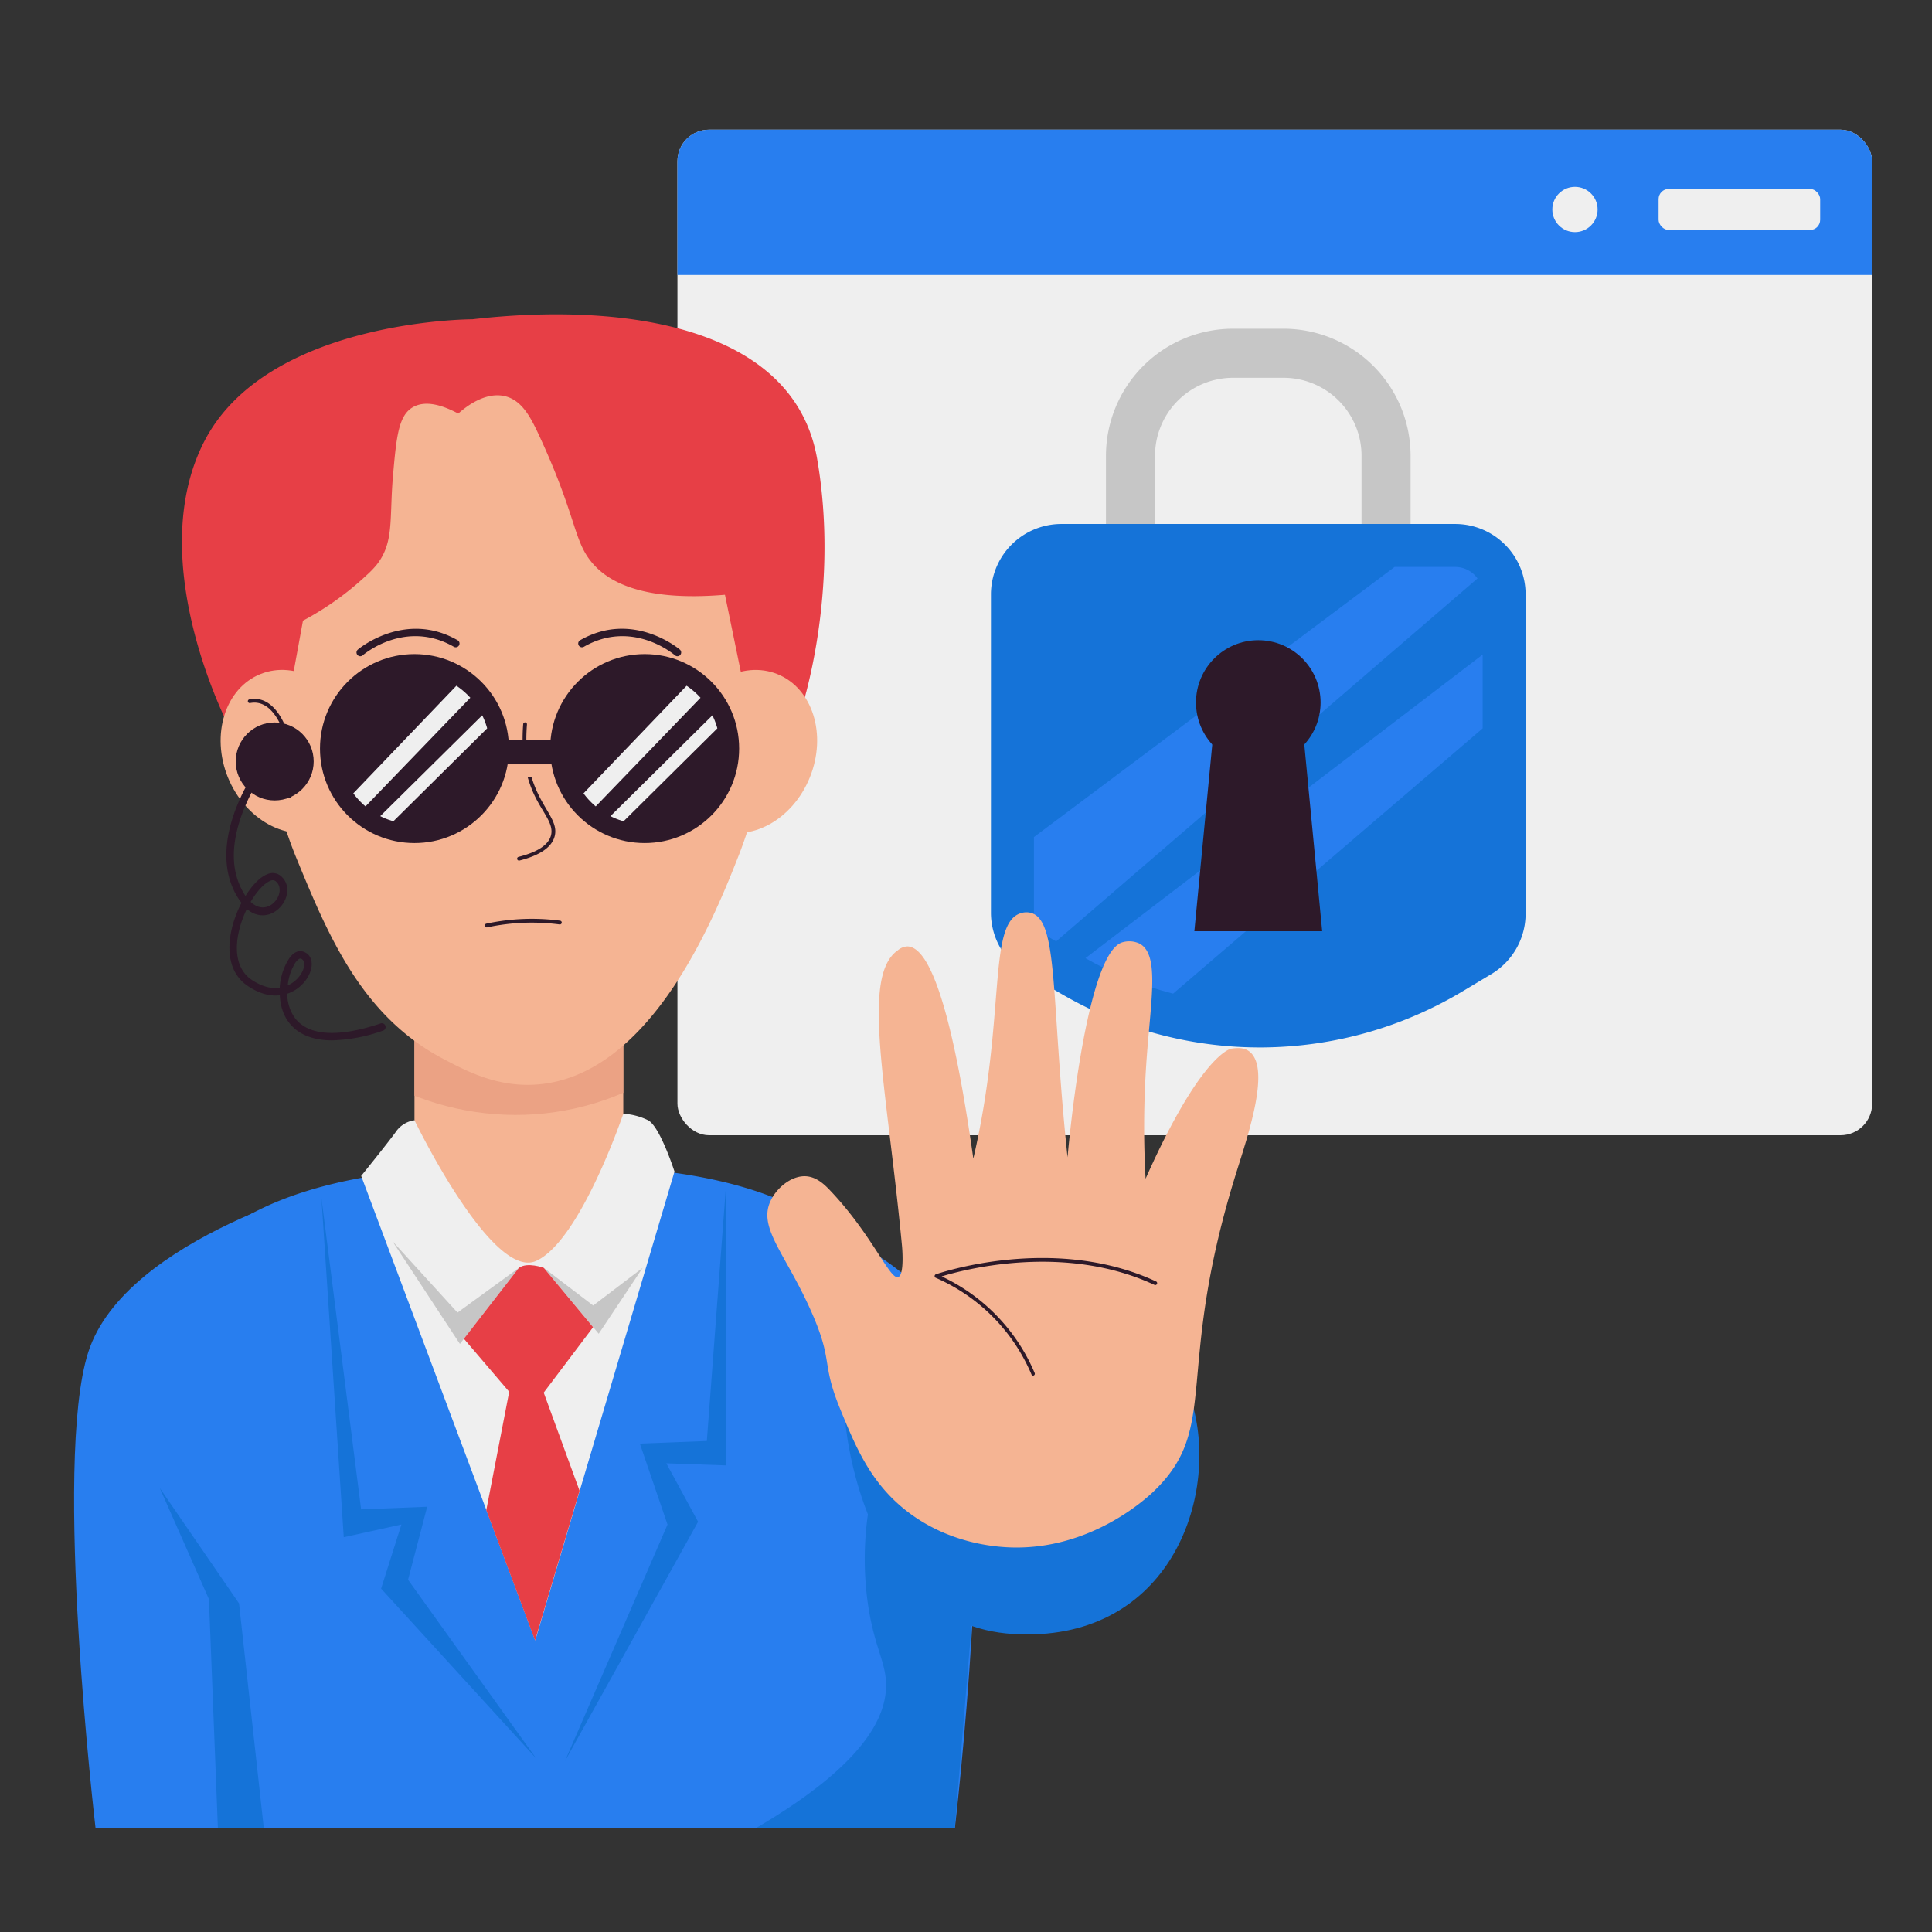 <svg height="512" viewBox="0 0 512 512" width="512" xmlns="http://www.w3.org/2000/svg" xmlns:xlink="http://www.w3.org/1999/xlink"><rect x="0" y="0" width="512" height="512" fill="#333333" stroke="none"/><clipPath id="clip-path"><rect height="266.48" rx="8.36" width="316.61" x="179.53" y="34.37"/></clipPath><clipPath id="clip-path-2"><path d="m287.55 253.87-9.9-5.68a7.29 7.29 0 0 1 -3.65-6.31v-84.36a7.29 7.29 0 0 1 7.28-7.28h104.36a7.29 7.29 0 0 1 7.28 7.28v84.61a7.34 7.34 0 0 1 -3.53 6.24l-7.6 4.55a93.12 93.12 0 0 1 -94.24.95z"/></clipPath><clipPath id="clip-path-3"><path d="m109.84 240.76h55.34v112.25h-55.34z"/></clipPath><clipPath id="clip-path-4"><path d="m109.84 218.43a20.05 20.05 0 1 1 20-20.05 20.07 20.07 0 0 1 -20 20.05z"/></clipPath><clipPath id="clip-path-5"><path d="m170.84 218.43a20.05 20.05 0 1 1 20-20.05 20.07 20.07 0 0 1 -20 20.05z"/></clipPath><g id="Security"><g clip-path="url(#clip-path)"><rect fill="#efefef" height="266.48" rx="8.36" width="316.61" x="179.53" y="34.37"/><path d="m163.11 16.21h339.8v56.66h-339.8z" fill="#287eef"/></g><rect fill="#efefef" height="10.89" rx="2.7" width="42.82" x="439.54" y="50.06"/><path d="m340.17 179.23h-13.42a33.7 33.7 0 0 1 -33.66-33.65v-24.81a33.7 33.7 0 0 1 33.66-33.65h13.42a33.69 33.69 0 0 1 33.65 33.65v24.81a33.69 33.69 0 0 1 -33.65 33.65zm-13.42-79.11a20.68 20.68 0 0 0 -20.66 20.65v24.81a20.68 20.68 0 0 0 20.66 20.65h13.42a20.67 20.67 0 0 0 20.65-20.65v-24.81a20.67 20.67 0 0 0 -20.65-20.65z" fill="#c6c6c6"/><path d="m395.24 258.13-7.59 4.55a104.49 104.49 0 0 1 -105.76 1.06l-9.9-5.67a18.68 18.68 0 0 1 -9.38-16.19v-84.36a18.67 18.67 0 0 1 18.67-18.66h104.36a18.66 18.66 0 0 1 18.66 18.66v84.61a18.68 18.68 0 0 1 -9.06 16z" fill="#1573d8"/><g clip-path="url(#clip-path-2)"><path d="m392.38 133.17-144 107.86 14.23 23.33 145.7-125.5 15.37 11.1-149.68 114.4 13.09 19.35 146.27-125.34v-29.46z" fill="#287eef"/></g><circle cx="333.46" cy="186.17" fill="#2d1929" r="16.51"/><path d="m350.39 246.78h-33.87l5.13-53.5h23.62z" fill="#2d1929"/><circle cx="417.38" cy="55.51" fill="#efefef" r="6"/><g clip-path="url(#clip-path-3)"><path d="m109.84 240.76h55.34v112.25h-55.34z" fill="#f5b493"/><path d="m96.19 283.37c24.35 15.8 56 16.68 81.48-.62q.62-22.56 1.24-45.11h-82.81z" fill="#eba284"/></g><path d="m204.27 172.44s-.87-40.87-25.11-63.58a53.22 53.22 0 0 0 -18.5-11.34c-2.51-.49-22.3-10.84-50-.17-.38.06-.75.1-1.13.17-42.35 15.14-43.58 74.91-43.58 74.92.71 2.66 1.47 5.6 2.21 8.63a44.94 44.94 0 0 0 1.6 15.38c1.8 6.28 3.33 17.71 8.87 31.15 8.23 20 17.1 41.51 38.68 52.92 6.34 3.35 14.64 7.74 25.26 6.86 30.36-2.52 47.19-45.39 53.32-61a131.09 131.09 0 0 0 8.74-47 42.43 42.43 0 0 0 -.36-6.94z" fill="#f5b493"/><path d="m137.42 227.08c5-1.26 7.86-3.14 8.57-5.59.86-3-1.86-5.76-4.05-10.11-2.78-5.52-3.88-12.07-3.29-19.48a.5.5 0 0 1 1 .08c-1.59 19.82 9.13 23.5 7.3 29.79-.82 2.81-3.94 4.93-9.28 6.28a.5.5 0 0 1 -.25-.97z" fill="#2d1929"/><path d="m179.53 173.91a1 1 0 0 1 -.65-.24c-.46-.4-11.39-9.55-24.11-2.29a1 1 0 1 1 -1-1.73c14-8 26.28 2.39 26.4 2.5a1 1 0 0 1 -.64 1.76z" fill="#2d1929"/><path d="m95.48 173.91a1 1 0 0 1 -.65-1.76c.12-.11 12.44-10.48 26.41-2.5a1 1 0 1 1 -1 1.73c-12.73-7.26-23.66 1.89-24.12 2.29a1 1 0 0 1 -.64.24z" fill="#2d1929"/><path d="m49.6 335.5c-9 11.44-9.17 23.29-3.07 64.32 3.43 23.12 8.36 52.08 15.52 84.55h155.61a807.82 807.82 0 0 0 15.24-82.05c6.38-47.8 3.83-59.09-4.35-68.88-21.09-25.24-67.61-24.74-90-24.51s-68.61.73-88.95 26.57z" fill="#287eef"/><path d="m91.1 313.13s-57.88 14.54-67.72 45.24c-9.43 29.44 1.93 126 1.93 126h59.29z" fill="#287eef"/><path d="m187.27 313.13s57.88 14.54 67.72 45.24c9.43 29.44-1.93 126-1.93 126h-59.29z" fill="#287eef"/><path d="m109.84 307s13.73 49.89 32.26 47.71 29.45-45.83 29.45-45.83-28.95-15.28-61.71-1.88z" fill="#f5b493"/><path d="m109.84 296.88a7.23 7.23 0 0 0 -5 3.16c-2.18 3-9.12 11.59-9.12 11.59l46.12 123.1q18.47-62.12 36.91-124.25s-3.86-12-7-13.6a17.22 17.22 0 0 0 -6.57-1.73s-11.37 33.68-23.08 39-32.26-37.27-32.26-37.27z" fill="#efefef"/><path d="m224 376.63s4.07 53.9 44.42 56.39 54.32-34.38 47.95-59.59-92.37 3.2-92.37 3.2z" fill="#1573d8"/><path d="m215.51 348.75c5.26 12.32 2.16 12.47 7.13 24.61 4.14 10.1 8.08 19.72 17.83 27.22 10.68 8.2 22.49 9.36 27.58 9.51 21 .6 35.64-12.92 37.56-14.74 18.08-17.22 5.28-31.2 22.11-84.87 3.06-9.78 9.11-27.51 3.33-31.86-1.55-1.17-3.56-.88-4.76-.71 0 0-7.88 1.11-22.7 34.47a248 248 0 0 1 .18-30.38c1.12-16.61 3.67-28.93-1.73-31.91a6.35 6.35 0 0 0 -4.51-.39c-10 2.63-14.62 57-14.62 57-4.44-42-2.35-62.61-9.63-64.76a4.85 4.85 0 0 0 -2.86.1c-8.76 2.88-3.76 27.49-12.48 65-3.68-26-9.47-56.09-17.47-56.23a4.13 4.13 0 0 0 -2.5 1c-9.9 6.83-3 35.51 1.07 78.37 0 0 .75 7.82-1.07 8.28-2.2.56-6.87-11.23-17.83-22.82-1.57-1.67-3.77-3.85-6.77-3.93-3.81-.09-7.74 3.25-9.27 6.78-3.2 7.31 4.57 14.27 11.41 30.26z" fill="#f5b493"/><path d="m104 328.93 17.88 27.23 15.63-20.16-16.27 11.85z" fill="#c6c6c6"/><path d="m144.11 336 14.55 17.46 11.64-17.46-13.1 9.98z" fill="#c6c6c6"/><path d="m137.51 336-14.57 18.78 12 14.06-6.07 31.37 12.93 34.52 11.79-39.67-9.5-26 13.09-17.34-13.07-15.72s-4.35-1.64-6.6 0z" fill="#e73f46"/><path d="m74.89 194 5.4-29.52a78 78 0 0 0 16.81-12 25.7 25.7 0 0 0 2.61-2.67c4.86-6.07 3.42-12.24 4.46-24 .89-10.08 1.46-15.7 5.22-17.88s8.79-.06 12.06 1.67c1.75-1.57 7.07-5.94 12.47-4.58 4.46 1.13 6.75 5.6 9.15 10.81 9.58 20.8 8.88 27 13.42 32.79 4.17 5.31 13.24 10.88 35.63 9l5.76 28 14.51 2.22s10.29-30.89 4.16-66.23-51.45-41.57-91.36-37c0 0-54.46 0-71.09 32.43s7.28 76.96 7.28 76.96z" fill="#e73f46"/><path d="m198.27 211.56a.5.5 0 0 1 -.33-.88c1-.83 3.51-3.4 3.4-5.33-.13-2.29-3.53-3.08-3.57-3.09a.51.51 0 0 1 -.39-.51c.27-7.44 4.23-17.87 11.55-16.41a.48.48 0 0 1 .39.58.5.5 0 0 1 -.59.4c-6.46-1.29-10 8.46-10.33 15.07 1.06.32 3.8 1.39 3.94 3.91.16 2.82-3.59 6-3.75 6.14a.51.51 0 0 1 -.32.12z" fill="#2d1929"/><path d="m60.39 206c-4.57-11.33-.72-23.57 8.6-27.35s20.6 2.37 25.19 13.7.72 23.58-8.61 27.34-20.57-2.41-25.18-13.69l43.78-9.78c0 4.84 2.55 8.76 5.68 8.75s5.66-3.92 5.66-8.76-2.55-8.76-5.68-8.76-5.67 3.93-5.66 8.77h66.67c0-4.84-2.52-8.76-5.66-8.77s-5.67 3.92-5.67 8.76 2.53 8.76 5.66 8.76 5.67-3.91 5.67-8.75l43.78 9.78c-4.58 11.33-15.85 17.46-25.18 13.69s-13.18-16-8.6-27.34 15.85-17.46 25.18-13.7 13.18 16 8.6 27.35" fill="#f5b493"/><path d="m76.75 211.56a.47.47 0 0 1 -.32-.12c-.16-.13-3.91-3.32-3.75-6.14.13-2.52 2.87-3.59 3.94-3.91-.37-6.61-3.87-16.36-10.34-15.07a.51.51 0 0 1 -.59-.4.49.49 0 0 1 .39-.58c7.33-1.46 11.28 9 11.55 16.41a.5.5 0 0 1 -.39.51s-3.44.8-3.57 3.09c-.11 1.93 2.42 4.5 3.4 5.33a.5.5 0 0 1 -.32.88z" fill="#2d1929"/><circle cx="109.84" cy="198.38" fill="#2d1929" r="25.04"/><g clip-path="url(#clip-path-4)"><path d="m130.33 171.94-44.13 46.06 3.95 2.66 40.18-41.65 4.15 3.94-39.96 39.51 2.49 2.35 40.54-40.16-4.16-12.71z" fill="#efefef"/></g><circle cx="170.84" cy="198.38" fill="#2d1929" r="25.04"/><g clip-path="url(#clip-path-5)"><path d="m191.34 171.94-44.13 46.06 3.95 2.66 40.18-41.65 4.15 3.94-39.96 39.51 2.49 2.35 40.53-40.16-4.15-12.71z" fill="#efefef"/></g><path d="m132.88 196.16h15.49v6.39h-15.49z" fill="#2d1929"/><path d="m273.81 364.56a.5.5 0 0 1 -.47-.34 48.61 48.61 0 0 0 -25.34-25.58.5.5 0 0 1 0-.93c.31-.11 31.06-10.83 58.37 1.89a.49.49 0 0 1 .24.66.5.5 0 0 1 -.66.25c-23.9-11.14-50.5-4.06-56.41-2.25a49.58 49.58 0 0 1 24.67 25.64.5.5 0 0 1 -.4.66z" fill="#2d1929"/><g fill="#1573d8"><path d="m85.18 317.45 5.92 89.93 15.28-3.38q-2.68 8.52-5.38 17l41.09 45-33.95-47.35 5.07-19.35-17.51.7z"/><path d="m149.72 466.71 35.28-63.43-8.42-15.49 15.8.56v-73.78l-5.06 67.31-17.75.69q3.66 10.73 7.33 21.45z"/><path d="m42.33 394.32 13.04 29.48 2.37 60.58h12.16l-6.55-59.46z"/><path d="m230.44 398.61a84.27 84.27 0 0 0 -.44 26.39c1.62 11.19 4.54 15 4.8 20.81.39 8.68-5.24 21.52-34.3 38.55h52.52q2.3-27.58 4.58-55.19z"/></g><path d="m128.88 244.78a57.34 57.34 0 0 1 19.55-.79.5.5 0 0 1 -.13 1 56.39 56.39 0 0 0 -19.21.78.5.5 0 0 1 -.21-.99z" fill="#2d1929"/><circle cx="72.8" cy="201.79" fill="#2d1929" r="10.33"/><path d="m88 275.7c-9 0-13.51-4.95-13.85-11.94-2.27.26-5.17-.22-8.53-2.5-6.86-4.66-5.44-14.6-1.63-22a18 18 0 0 1 -2.43-4.26c-2.54-6.1-2-13.76 1.54-22.17a54.89 54.89 0 0 1 6.13-10.83 1 1 0 0 1 1.59 1.21c-.13.17-13.08 17.49-7.42 31.08a18 18 0 0 0 1.66 3.15c1.75-2.81 3.81-5 5.77-5.76a3.37 3.37 0 0 1 3.58.45c5.2 4.43-2.3 14.38-9 8.76-3 6.21-4.45 14.86 1.29 18.77 3 2 5.52 2.39 7.43 2.12a16 16 0 0 1 2.5-7.78c1.49-2.12 2.91-2.06 3.62-1.85 4.59 1.42 2.09 9.13-4.12 11.19a11.07 11.07 0 0 0 2 6.4c3.55 4.76 11.42 5.28 22.75 1.48a1 1 0 0 1 .63 1.9 43.39 43.39 0 0 1 -13.51 2.58zm-9.74-20.56a14 14 0 0 0 -2 6c4-1.78 5.52-6.45 3.43-7.1-.46-.13-1.16.72-1.43 1.1zm-11.84-16.14c4.76 4.55 9.91-2.68 6.69-5.43a1.38 1.38 0 0 0 -1.55-.11c-1.56.66-3.5 2.77-5.14 5.54z" fill="#2d1929"/></g></svg>